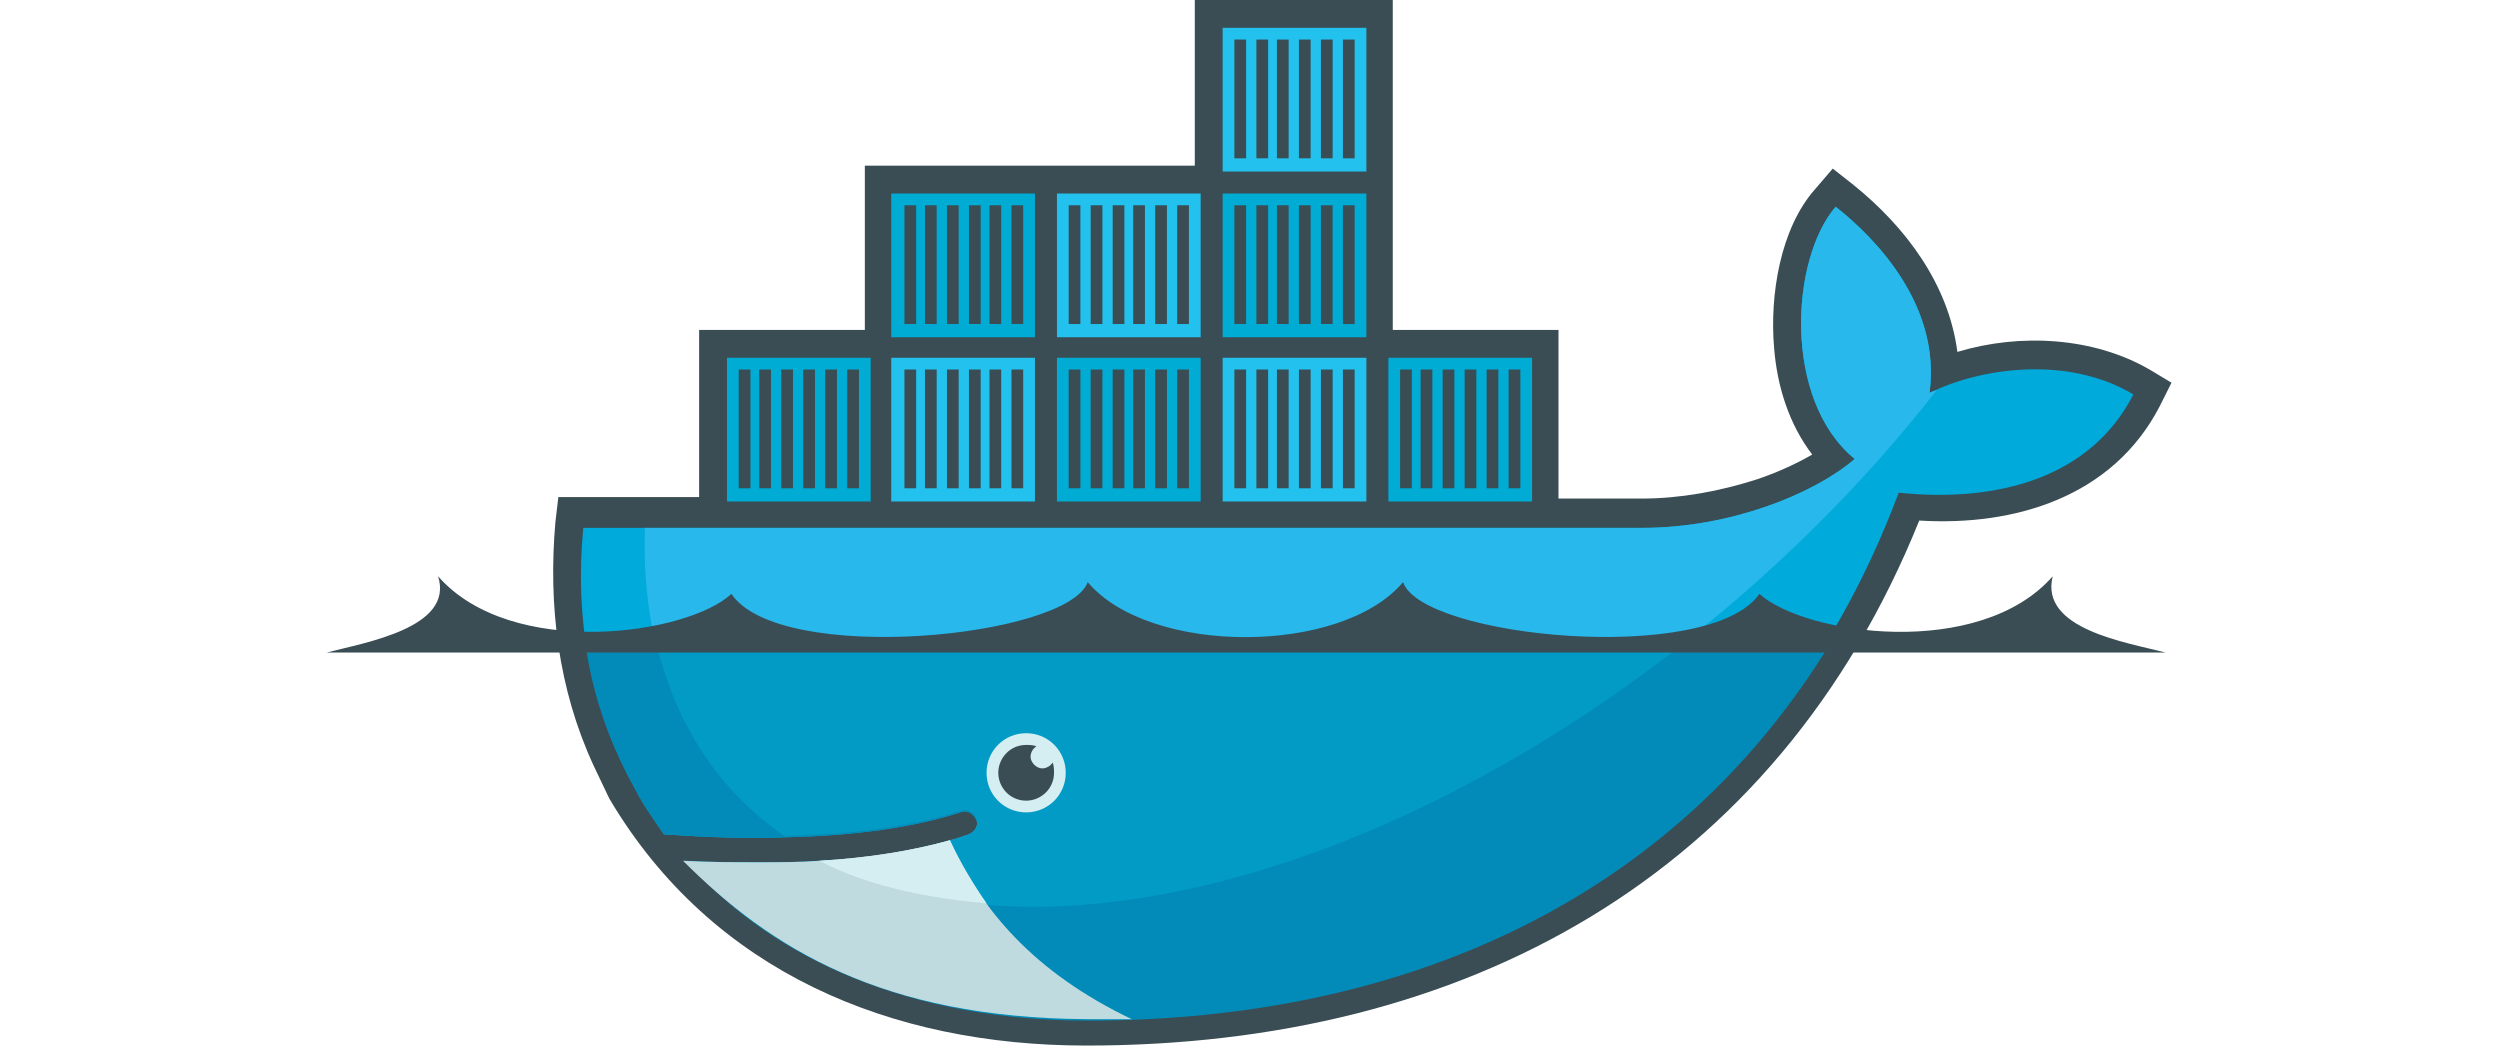 <?xml version="1.0" encoding="UTF-8" standalone="no"?>
<!DOCTYPE svg PUBLIC "-//W3C//DTD SVG 1.1//EN" "http://www.w3.org/Graphics/SVG/1.1/DTD/svg11.dtd">
<svg width="100%" height="100%" viewBox="0 0 306 128" version="1.1" xmlns="http://www.w3.org/2000/svg" xmlns:xlink="http://www.w3.org/1999/xlink" xml:space="preserve" xmlns:serif="http://www.serif.com/" style="fill-rule:evenodd;clip-rule:evenodd;stroke-linejoin:round;stroke-miterlimit:2;">
    <g transform="matrix(1.795,0,0,1.795,38.005,-50.805)">
        <path d="M73.8,50.8L85.1,50.8L85.1,62.3L90.8,62.3C93.4,62.3 96.1,61.8 98.6,61C99.8,60.6 101.2,60 102.4,59.3C100.8,57.2 100,54.6 99.8,52C99.5,48.5 100.2,43.9 102.6,41.2L103.8,39.8L105.2,40.9C108.8,43.8 111.7,47.7 112.3,52.3C116.6,51 121.6,51.3 125.4,53.5L126.9,54.4L126.1,56C122.9,62.2 116.2,64.2 109.7,63.8C99.9,88.1 78.7,99.6 52.9,99.6C39.6,99.6 27.4,94.6 20.4,82.8L20.3,82.6L19.3,80.5C16.9,75.3 16.2,69.6 16.7,63.9L16.9,62.2L26.5,62.2L26.5,50.8L37.8,50.8L37.8,39.6L60.3,39.6L60.3,28.3L73.8,28.3L73.8,50.8Z" style="fill:rgb(58,77,84);"/>
        <path d="M110.4,55.1C111.2,49.2 106.8,44.6 104,42.4C100.9,46 100.4,55.6 105.3,59.6C102.5,62 96.8,64.3 90.8,64.3L18.6,64.3C18,70.5 19.1,76.2 21.6,81.1L22.4,82.6C22.9,83.5 23.5,84.3 24.1,85.2C27.1,85.4 29.8,85.5 32.3,85.4C37.2,85.3 41.2,84.7 44.3,83.7C44.8,83.5 45.2,83.8 45.4,84.2C45.6,84.7 45.3,85.1 44.9,85.3C44.5,85.4 44.1,85.6 43.6,85.7C41.2,86.4 38.6,86.8 35.3,87L34.7,87C33.4,87.1 32,87.1 30.5,87.1C28.9,87.1 27.4,87.1 25.6,87C31.6,93.8 41,97.8 52.8,97.8C77.8,97.8 99,86.7 108.3,61.9C115,62.6 121.4,60.9 124.3,55.2C119.8,52.5 113.8,53.4 110.4,55.1Z" style="fill:rgb(0,170,218);fill-rule:nonzero;"/>
        <path d="M110.4,55.1C111.2,49.2 106.8,44.6 104,42.4C100.9,46 100.4,55.6 105.3,59.6C102.5,62 96.8,64.3 90.8,64.3L22.8,64.3C22.5,73.8 26,81 32.3,85.3C37.2,85.2 41.2,84.6 44.3,83.6C44.8,83.4 45.2,83.7 45.4,84.1C45.6,84.6 45.3,85 44.9,85.2C44.5,85.3 44.1,85.5 43.6,85.6C41.2,86.3 38.4,86.8 35.1,87L35,86.9C43.5,91.3 55.8,91.2 70,85.8C85.8,79.7 100.6,68.1 110.9,54.9C110.7,55 110.5,55 110.4,55.1Z" style="fill:rgb(40,184,235);fill-rule:nonzero;"/>
        <path d="M18.7,71.8C19.1,75.1 20.1,78.2 21.6,81.1L22.4,82.6C22.9,83.5 23.5,84.3 24.1,85.2C27.1,85.4 29.8,85.5 32.3,85.4C37.2,85.3 41.2,84.7 44.3,83.7C44.8,83.5 45.2,83.8 45.4,84.2C45.6,84.7 45.3,85.1 44.9,85.3C44.5,85.4 44.1,85.6 43.6,85.7C41.2,86.4 38.4,86.9 35.1,87.1L34.7,87.1C33.4,87.2 32,87.2 30.6,87.2C29,87.2 27.4,87.2 25.7,87.1C31.7,93.9 41.2,97.9 53,97.9C74.4,97.9 93,89.8 103.8,71.9L18.7,71.9L18.7,71.8Z" style="fill:rgb(2,139,184);fill-rule:nonzero;"/>
        <path d="M23.5,71.8C24.8,77.6 27.8,82.2 32.3,85.3C37.2,85.2 41.2,84.6 44.3,83.6C44.8,83.4 45.2,83.7 45.4,84.1C45.6,84.6 45.3,85 44.9,85.2C44.5,85.3 44.1,85.5 43.6,85.6C41.2,86.3 38.4,86.8 35,87C43.5,91.4 55.8,91.3 69.9,85.9C78.4,82.6 86.7,77.7 94.1,71.8L23.5,71.8Z" style="fill:rgb(1,155,198);fill-rule:nonzero;"/>
        <path d="M28.4,52.7L38.2,52.7L38.2,62.5L28.4,62.5L28.4,52.7ZM29.2,53.5L30,53.5L30,61.6L29.2,61.6L29.2,53.5ZM30.6,53.5L31.4,53.5L31.4,61.6L30.6,61.6L30.6,53.5ZM32.1,53.5L32.9,53.5L32.9,61.6L32.1,61.6L32.1,53.5ZM33.6,53.5L34.4,53.5L34.4,61.6L33.6,61.6L33.6,53.5ZM35.1,53.5L35.9,53.5L35.9,61.6L35.1,61.6L35.1,53.5ZM36.6,53.5L37.4,53.5L37.4,61.6L36.6,61.6L36.6,53.5ZM39.6,41.5L49.4,41.5L49.4,51.3L39.6,51.3L39.6,41.5ZM40.5,42.3L41.3,42.3L41.3,50.4L40.5,50.4L40.5,42.3ZM41.9,42.3L42.7,42.3L42.7,50.4L41.9,50.4L41.9,42.3ZM43.4,42.3L44.2,42.3L44.2,50.4L43.4,50.4L43.4,42.3ZM44.9,42.3L45.7,42.3L45.7,50.4L44.9,50.4L44.9,42.3ZM46.3,42.3L47.1,42.3L47.1,50.4L46.3,50.4L46.3,42.3ZM47.8,42.3L48.6,42.3L48.6,50.4L47.8,50.4L47.8,42.3Z" style="fill:rgb(0,172,211);"/>
        <path d="M39.6,52.7L49.4,52.7L49.4,62.5L39.6,62.5L39.6,52.7ZM40.5,53.5L41.3,53.5L41.3,61.6L40.5,61.6L40.5,53.5ZM41.9,53.5L42.7,53.5L42.7,61.6L41.9,61.6L41.9,53.5ZM43.4,53.5L44.2,53.5L44.2,61.6L43.4,61.6L43.4,53.5ZM44.9,53.5L45.7,53.5L45.7,61.6L44.9,61.6L44.9,53.5ZM46.3,53.5L47.1,53.5L47.1,61.6L46.3,61.6L46.3,53.5ZM47.8,53.5L48.6,53.5L48.6,61.6L47.8,61.6L47.8,53.5Z" style="fill:rgb(35,194,238);"/>
        <path d="M50.9,52.7L60.7,52.7L60.7,62.5L50.9,62.5L50.9,52.7ZM51.7,53.5L52.5,53.5L52.5,61.6L51.7,61.6L51.7,53.5ZM53.2,53.5L54,53.5L54,61.6L53.2,61.6L53.2,53.5ZM54.7,53.5L55.5,53.5L55.5,61.6L54.7,61.6L54.7,53.5ZM56.1,53.5L56.9,53.5L56.9,61.6L56.1,61.6L56.1,53.5ZM57.6,53.5L58.4,53.5L58.4,61.6L57.6,61.6L57.6,53.5ZM59.1,53.5L59.9,53.5L59.9,61.6L59.1,61.6L59.1,53.5Z" style="fill:rgb(0,172,211);"/>
        <path d="M50.9,41.5L60.7,41.5L60.7,51.3L50.9,51.3L50.9,41.5ZM51.7,42.3L52.5,42.3L52.5,50.4L51.7,50.4L51.7,42.3ZM53.2,42.3L54,42.3L54,50.4L53.2,50.4L53.2,42.3ZM54.7,42.3L55.5,42.3L55.5,50.4L54.7,50.4L54.7,42.3ZM56.1,42.3L56.9,42.3L56.9,50.4L56.1,50.4L56.1,42.3ZM57.6,42.3L58.4,42.3L58.4,50.4L57.6,50.4L57.6,42.3ZM59.1,42.3L59.9,42.3L59.9,50.4L59.1,50.4L59.1,42.3ZM62.2,52.7L72,52.7L72,62.5L62.2,62.5L62.2,52.7ZM63,53.5L63.8,53.5L63.8,61.6L63,61.6L63,53.5ZM64.5,53.5L65.3,53.5L65.3,61.6L64.5,61.6L64.5,53.5ZM65.9,53.5L66.7,53.5L66.7,61.6L65.9,61.6L65.9,53.5ZM67.4,53.5L68.2,53.5L68.2,61.6L67.4,61.6L67.4,53.5ZM68.9,53.5L69.7,53.5L69.7,61.6L68.9,61.6L68.9,53.5ZM70.4,53.5L71.2,53.5L71.2,61.6L70.4,61.6L70.4,53.5Z" style="fill:rgb(35,194,238);"/>
        <path d="M62.2,41.5L72,41.5L72,51.3L62.2,51.3L62.2,41.5ZM63,42.3L63.8,42.3L63.8,50.4L63,50.4L63,42.3ZM64.5,42.3L65.3,42.3L65.3,50.4L64.5,50.4L64.5,42.3ZM65.9,42.3L66.7,42.3L66.7,50.4L65.9,50.4L65.9,42.3ZM67.4,42.3L68.2,42.3L68.2,50.4L67.4,50.4L67.4,42.3ZM68.9,42.3L69.7,42.3L69.7,50.4L68.9,50.4L68.9,42.3ZM70.4,42.3L71.2,42.3L71.2,50.4L70.4,50.4L70.4,42.3Z" style="fill:rgb(0,172,211);"/>
        <path d="M62.2,30.2L72,30.2L72,40L62.2,40L62.2,30.2ZM63,31L63.8,31L63.8,39.1L63,39.1L63,31ZM64.5,31L65.3,31L65.3,39.1L64.5,39.1L64.5,31ZM65.9,31L66.7,31L66.7,39.1L65.9,39.1L65.9,31ZM67.4,31L68.2,31L68.2,39.1L67.4,39.1L67.4,31ZM68.9,31L69.7,31L69.7,39.1L68.9,39.1L68.9,31ZM70.4,31L71.2,31L71.2,39.1L70.4,39.1L70.4,31Z" style="fill:rgb(35,194,238);"/>
        <path d="M73.5,52.7L83.3,52.7L83.3,62.5L73.5,62.5L73.5,52.7ZM74.3,53.5L75.1,53.5L75.1,61.6L74.3,61.6L74.3,53.5ZM75.7,53.5L76.5,53.5L76.5,61.6L75.7,61.6L75.7,53.5ZM77.2,53.5L78,53.5L78,61.6L77.2,61.6L77.2,53.5ZM78.7,53.5L79.5,53.5L79.5,61.6L78.7,61.6L78.7,53.5ZM80.2,53.5L81,53.5L81,61.6L80.2,61.6L80.2,53.5ZM81.7,53.5L82.5,53.5L82.5,61.6L81.7,61.6L81.7,53.5Z" style="fill:rgb(0,172,211);"/>
        <path d="M48.8,78.3C50.3,78.3 51.5,79.5 51.5,81C51.5,82.5 50.3,83.7 48.8,83.7C47.3,83.7 46.1,82.5 46.1,81C46.1,79.5 47.3,78.3 48.8,78.3" style="fill:rgb(212,238,241);"/>
        <path d="M48.8,79.1C49,79.1 49.3,79.1 49.5,79.2C49.3,79.3 49.1,79.6 49.1,79.9C49.1,80.3 49.5,80.7 49.9,80.7C50.2,80.7 50.5,80.5 50.6,80.3C50.7,80.5 50.7,80.8 50.7,81C50.7,82.1 49.8,82.9 48.8,82.9C47.7,82.9 46.9,82 46.9,81C46.9,80 47.7,79.1 48.8,79.1M1.1,72.8L126.5,72.8C123.8,72.1 117.9,71.2 118.8,67.6C113.8,73.3 101.9,71.6 98.8,68.8C95.4,73.7 75.8,71.8 74.5,68C70.3,73 57.2,73 53,68C51.6,71.8 32,73.7 28.7,68.8C25.7,71.6 13.7,73.3 8.7,67.6C9.8,71.1 3.8,72.1 1.1,72.8" style="fill:rgb(58,77,84);"/>
        <path d="M56,97.8C49.3,94.6 45.7,90.3 43.6,85.6C41.1,86.3 38.1,86.8 34.7,87C33.4,87.1 32,87.1 30.6,87.1C28.9,87.1 27.2,87.1 25.4,87C31.4,93 39,97.7 52.9,97.8L56,97.8Z" style="fill:rgb(191,219,224);fill-rule:nonzero;"/>
        <path d="M46.1,89.9C45.2,88.6 44.3,87.1 43.6,85.6C41.1,86.3 38.1,86.8 34.7,87C37,88.2 40.4,89.4 46.1,89.9Z" style="fill:rgb(212,238,241);fill-rule:nonzero;"/>
    </g>
</svg>
